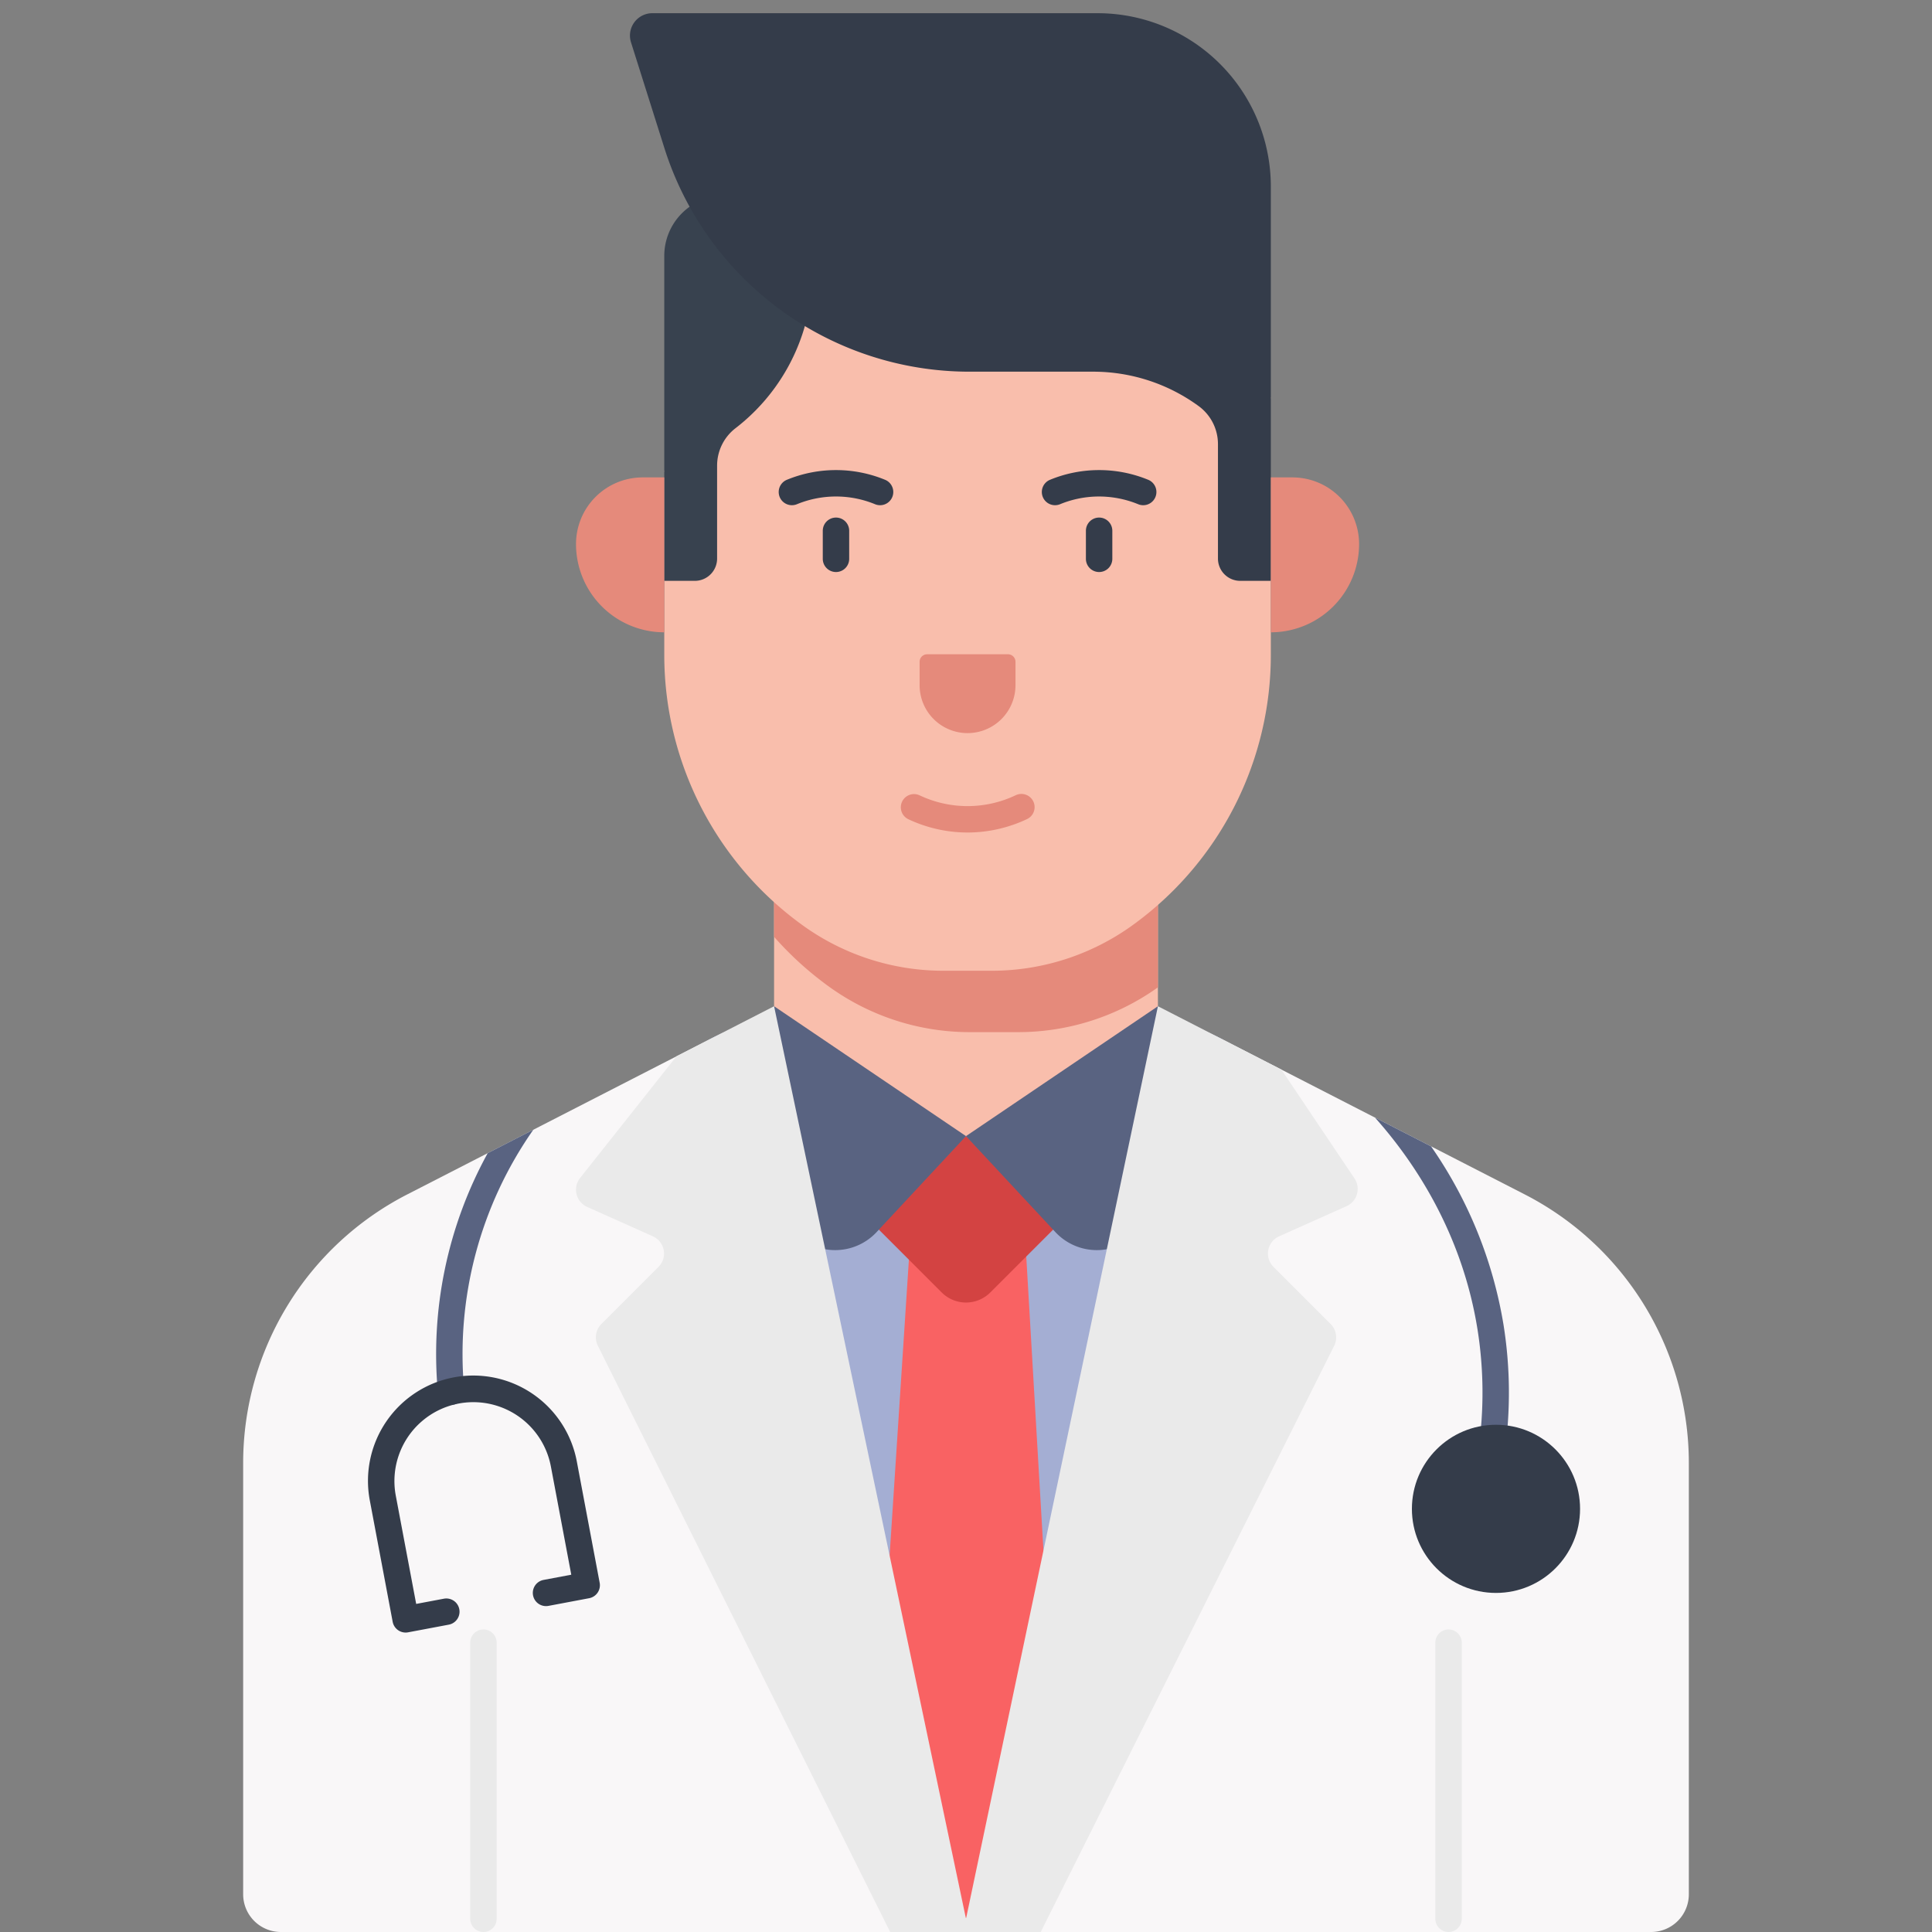 <svg xmlns="http://www.w3.org/2000/svg" viewBox="0 0 512 512" id="doctor-male"><rect x="0" y="0" width="512" height="512" fill="#808080" stroke="none"/><path fill="#f9f7f8" d="M64.44 501.999V387.715a80 80 0 0 1 43.484-71.18l80.022-41.052a80 80 0 0 1 36.516-8.82h63.076a80 80 0 0 1 36.516 8.82l80.022 41.052a80 80 0 0 1 43.483 71.18v114.284a10 10 0 0 1-10 10H74.44a10 10 0 0 1-10-10Z"></path><path fill="#a4aed3" d="M187.946 275.483a80 80 0 0 1 36.516-8.82h63.076a80 80 0 0 1 36.516 8.82l-68.054 231Z"></path><path fill="#f9beac" d="M205.139 220.138h101.722v80.945H205.139z"></path><path fill="#e58a7b" d="M205.139 248.263a88.267 88.267 0 0 0 14.663 13.283 63.703 63.703 0 0 0 37.19 11.982h12.838a63.703 63.703 0 0 0 37.031-11.873v-41.517H205.14Z"></path><path fill="#eaeaea" d="M128.12 511.999a3.5 3.5 0 0 1-3.5-3.5v-73.174a3.5 3.5 0 0 1 7 0V508.5a3.5 3.5 0 0 1-3.5 3.5zm255.76 0a3.5 3.5 0 0 1-3.5-3.5v-73.174a3.5 3.5 0 0 1 7 0V508.5a3.5 3.5 0 0 1-3.5 3.5z"></path><path fill="#f96263" d="M232.221 466.499 242 316.451h29l8.779 150.048-23.779 42-23.779-42z"></path><path fill="#d34342" d="m281.456 323.499-19.018 19.018a9.104 9.104 0 0 1-12.876 0l-19.018-19.018L256 301.083Z"></path><path fill="#596381" d="M306.861 266.663 256 301.083l23.689 25.435a15 15 0 0 0 23.627-2.163l14.576-44.85zm-101.722 0L256 301.083l-23.689 25.435a15 15 0 0 1-23.627-2.163l-14.576-44.85z"></path><path fill="#f9beac" d="M336.783 171.915v1.65a88.325 88.325 0 0 1-36.763 71.712 63.705 63.705 0 0 1-37.19 11.982h-12.838a63.705 63.705 0 0 1-37.19-11.982 88.325 88.325 0 0 1-36.763-71.712v-19.633l7-9.555-7-19.57 39.19-46.932 121.554 27.497-7 23.127 7 25.433Z"></path><path fill="#e58a7b" d="M256.412 220.625a36.92 36.92 0 0 1-15.72-3.537 3.5 3.5 0 0 1 2.998-6.325 29.695 29.695 0 0 0 25.442 0 3.5 3.5 0 1 1 2.997 6.325 36.955 36.955 0 0 1-15.606 3.537zm12.703-45.237v6.194a12.701 12.701 0 0 1-12.7 12.7h-.007a12.701 12.701 0 0 1-12.701-12.7v-6.194a2 2 0 0 1 2-2h21.408a2 2 0 0 1 2 2z"></path><path fill="#eaeaea" d="m275.8 511.999 77.765-155.345a5 5 0 0 0-.934-5.775l-15.143-15.143a5 5 0 0 1 1.494-8.1l17.865-7.991a5 5 0 0 0 2.108-7.353l-19.38-28.846-32.714-16.783L255.264 512Z"></path><path fill="#eaeaea" d="m235.903 511.999-77.456-155.34a5 5 0 0 1 .929-5.787l15.136-15.136a5 5 0 0 0-1.494-8.1l-17.412-7.789a5 5 0 0 1-1.877-7.669l25.556-32.252 25.854-13.263L256.736 512Z"></path><path fill="#38424f" d="M192.012 51.835a15.973 15.973 0 0 0-15.973 15.973v86.124h8.094a5.906 5.906 0 0 0 5.906-5.906v-24.635a12.515 12.515 0 0 1 4.882-9.915 52.323 52.323 0 0 0 20.01-35.11l3.24-26.531Z"></path><path fill="#596381" d="M364.61 296.427c10.014 11.279 22.814 30.12 26.938 55.836a106.754 106.754 0 0 1 .264 31.827 3.5 3.5 0 1 0 6.932.976 113.776 113.776 0 0 0-.284-33.911 115.578 115.578 0 0 0-19.217-47.36l-14.79-7.587c.055.072.097.15.158.219Z"></path><circle cx="396.451" cy="399.86" r="22.282" fill="#343c4a"></circle><path fill="#596381" d="M119.54 372.314q.162 0 .326-.014a3.5 3.5 0 0 0 3.163-3.808 103.598 103.598 0 0 1 18.302-69.095l-12.081 6.198a110.513 110.513 0 0 0-13.191 63.542 3.5 3.5 0 0 0 3.481 3.177Z"></path><path fill="#343c4a" d="M107.502 432.643a3.5 3.5 0 0 1-3.44-2.852l-6.051-32.122a27.911 27.911 0 1 1 54.857-10.334l6.052 32.121a3.5 3.5 0 0 1-2.792 4.087l-10.778 2.031a3.5 3.5 0 0 1-1.296-6.879l7.34-1.382-5.405-28.682a20.911 20.911 0 0 0-41.1 7.743l5.404 28.682 7.34-1.383a3.5 3.5 0 0 1 1.296 6.879l-10.78 2.03a3.498 3.498 0 0 1-.647.061zm229.281-383.21A45.933 45.933 0 0 0 290.85 3.498H172.88a5.933 5.933 0 0 0-5.658 7.72l8.848 28.018A84.797 84.797 0 0 0 256.93 98.5h32.787a47.36 47.36 0 0 1 27.985 9.153 12.48 12.48 0 0 1 5.07 10.077v30.297a5.906 5.906 0 0 0 5.907 5.906h8.094v-25.446l.01.013z"></path><path fill="#e58a7b" d="M336.783 167.567v-41.05h5.73a17.66 17.66 0 0 1 17.66 17.66 23.39 23.39 0 0 1-23.39 23.39ZM176.04 167.567a23.39 23.39 0 0 1-23.39-23.39 17.66 17.66 0 0 1 17.66-17.66h5.73v41.05Z"></path><path fill="#343c4a" d="M302.956 133.887a3.489 3.489 0 0 1-1.326-.263 27.445 27.445 0 0 0-11.043-2.038 27.169 27.169 0 0 0-9.662 2.038 3.5 3.5 0 1 1-2.657-6.477 34.207 34.207 0 0 1 26.017 0 3.5 3.5 0 0 1-1.329 6.74zm-11.679 17.707a3.5 3.5 0 0 1-3.5-3.5v-7.433a3.5 3.5 0 0 1 7 0v7.433a3.5 3.5 0 0 1-3.5 3.5zm-58.053-17.707a3.489 3.489 0 0 1-1.326-.263 27.21 27.21 0 0 0-20.705 0 3.5 3.5 0 0 1-2.657-6.477 34.208 34.208 0 0 1 26.017 0 3.5 3.5 0 0 1-1.329 6.74zm-11.68 17.707a3.5 3.5 0 0 1-3.5-3.5v-7.433a3.5 3.5 0 0 1 7 0v7.433a3.5 3.5 0 0 1-3.5 3.5z"></path></svg>